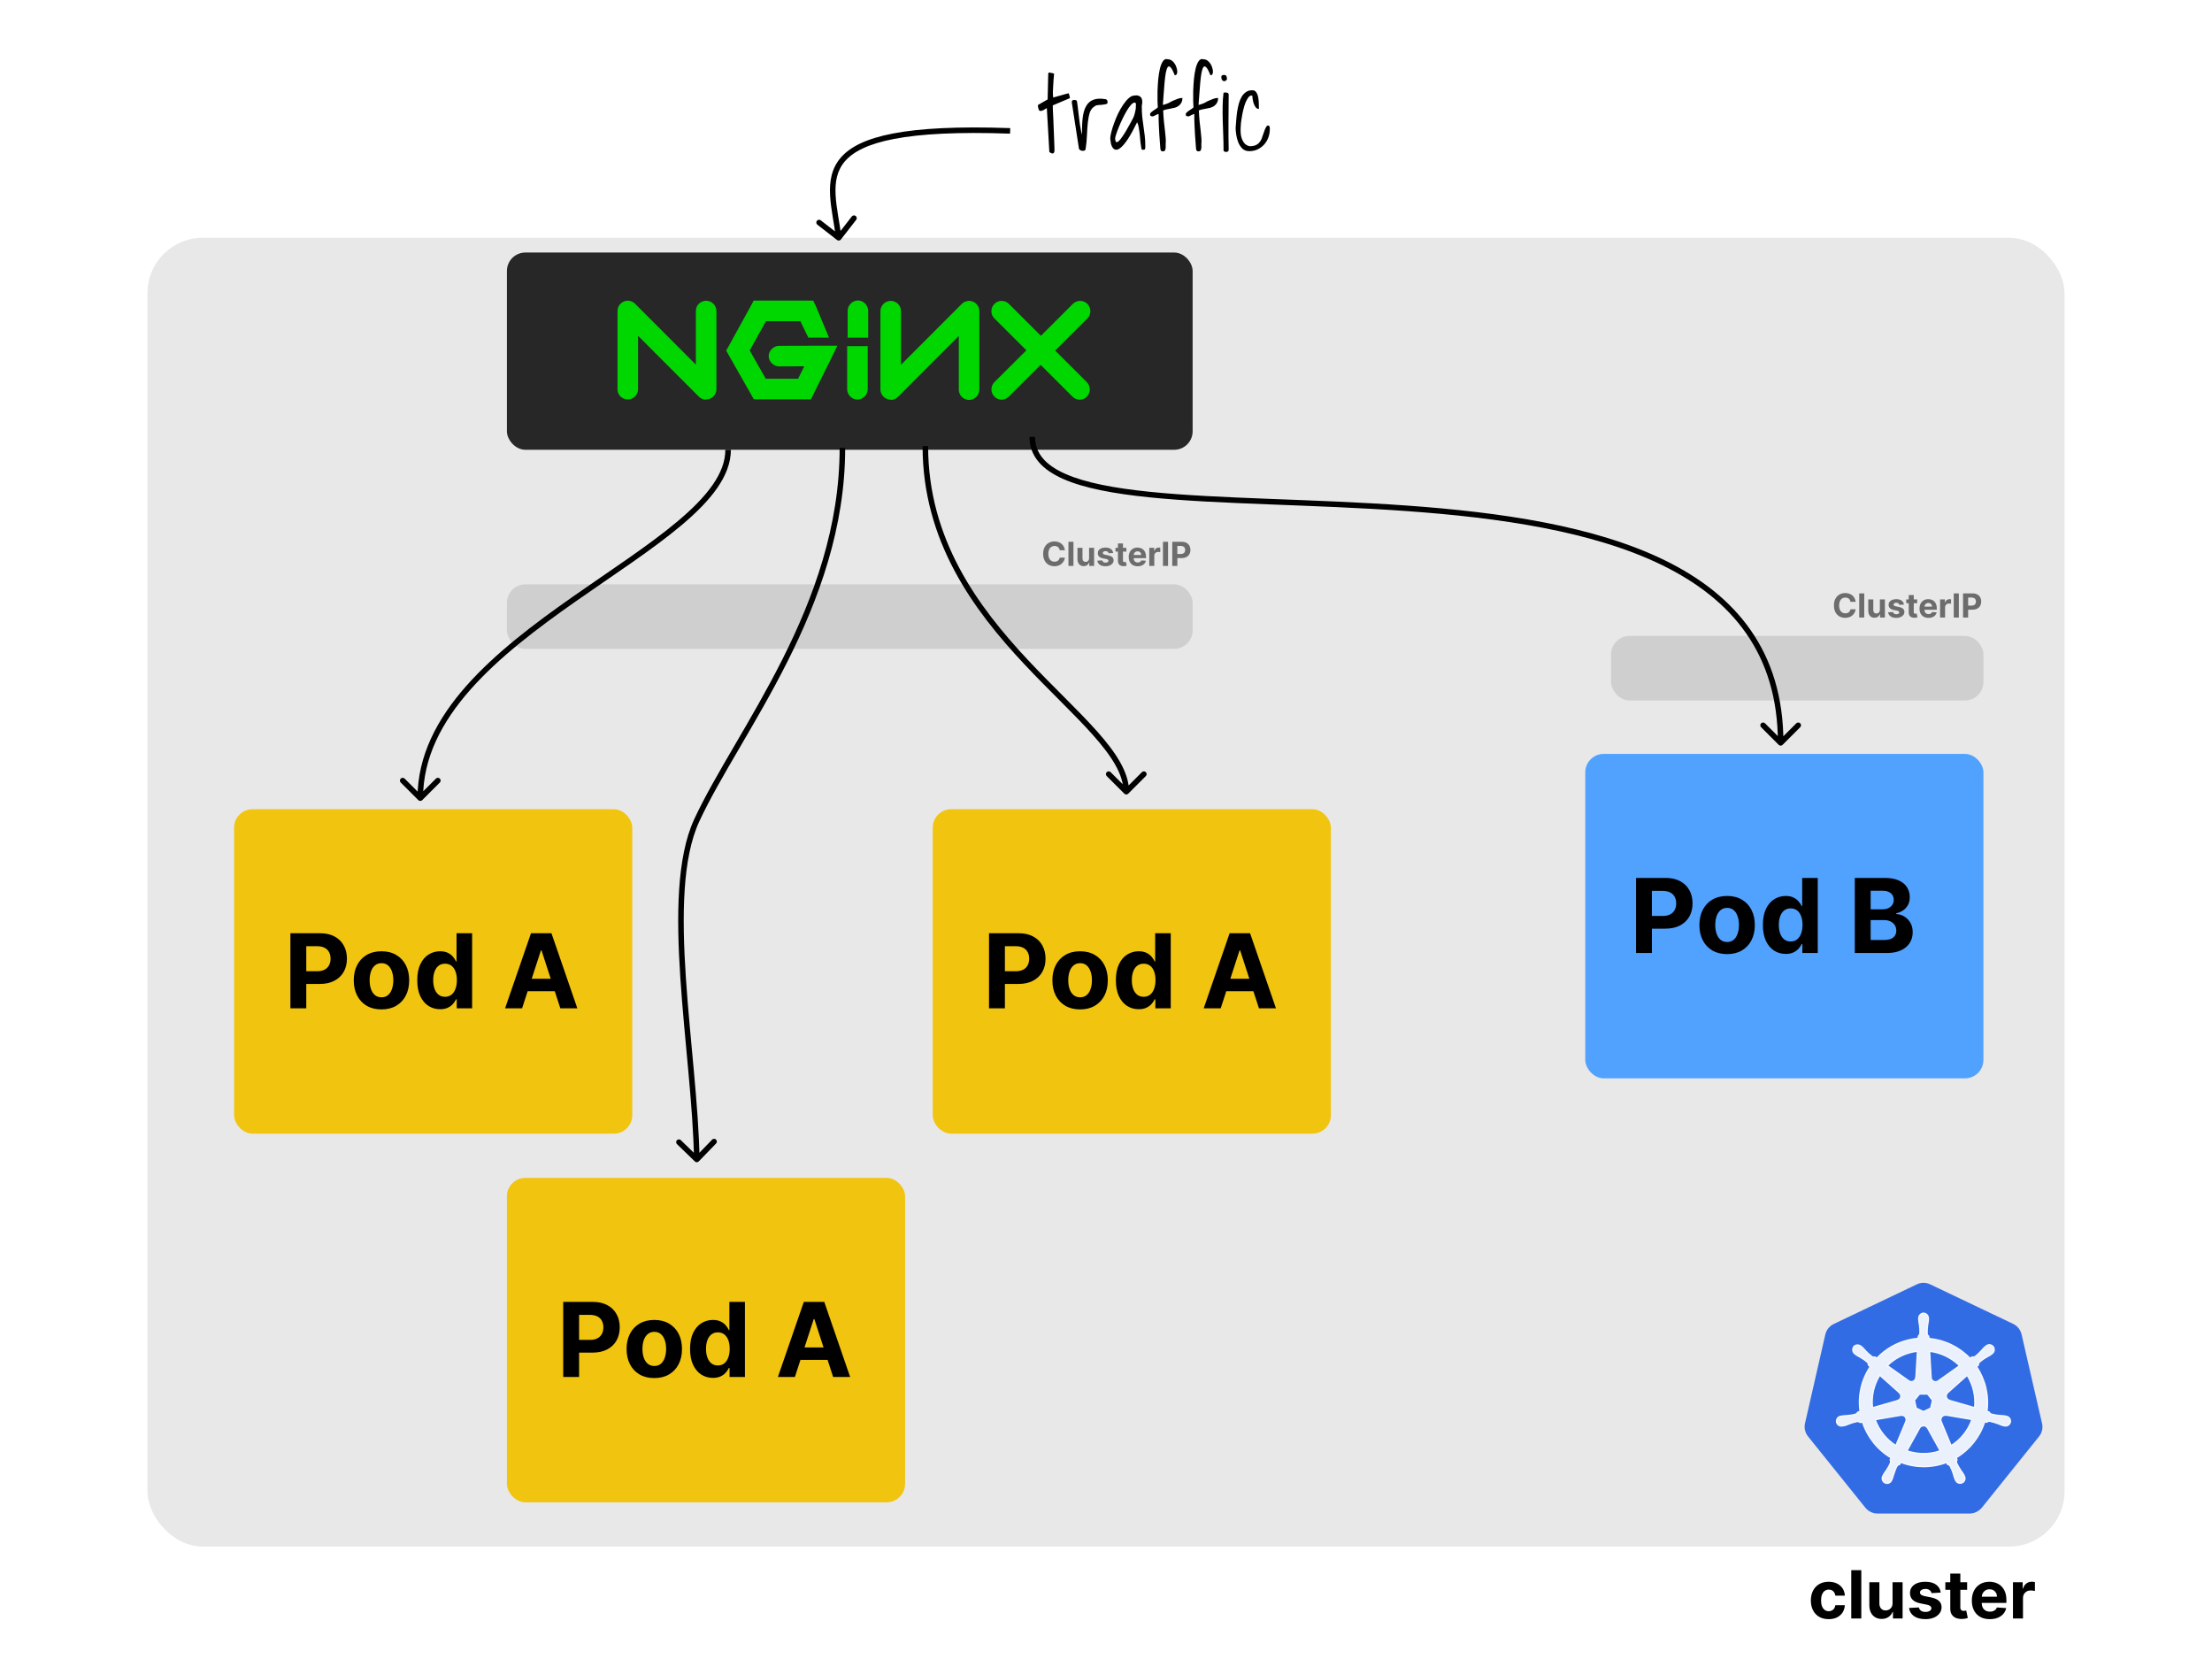 <svg width="1200" height="900" viewBox="0 0 1200 900" fill="none" xmlns="http://www.w3.org/2000/svg">
<rect width="1200" height="900" fill="white"/>
<rect x="80" y="129" width="1040" height="710" rx="30" fill="#E8E8E8"/>
<g clip-path="url(#clip0_5_1541)">
<path d="M1043.1 695.919C1041.94 695.987 1040.81 696.286 1039.78 696.798L994.851 718.228C992.505 719.345 990.799 721.469 990.215 724.001L979.218 772.098C978.694 774.355 979.117 776.722 980.427 778.657C980.58 778.891 980.741 779.116 980.911 779.334L1011.95 817.929C1013.59 819.945 1016.06 821.102 1018.65 821.09H1068.44C1071.04 821.094 1073.51 819.88 1075.15 817.893L1106.17 779.29C1107.8 777.274 1108.41 774.613 1107.78 772.09L1096.71 723.953C1096.13 721.421 1094.41 719.297 1092.08 718.18L1047.22 696.802C1045.93 696.165 1044.5 695.861 1043.06 695.919H1043.1Z" fill="#326CE5"/>
<path d="M1043.51 712.31C1041.96 712.419 1040.79 713.745 1040.87 715.293V716.051C1040.94 716.909 1041.07 717.76 1041.24 718.603C1041.49 720.216 1041.58 721.85 1041.5 723.48C1041.35 724.017 1041.05 724.5 1040.63 724.871L1040.57 726.008C1038.93 726.145 1037.31 726.395 1035.72 726.758C1029 728.274 1022.88 731.757 1018.16 736.775L1017.2 736.09C1016.66 736.251 1016.09 736.191 1015.6 735.929C1014.3 734.96 1013.08 733.867 1011.99 732.664C1011.44 732.005 1010.85 731.38 1010.23 730.789L1009.63 730.313C1009.1 729.886 1008.44 729.64 1007.76 729.608C1007.36 729.586 1006.95 729.661 1006.58 729.827C1006.21 729.992 1005.88 730.243 1005.62 730.559C1004.71 731.837 1005.01 733.607 1006.28 734.522L1006.84 734.965C1007.56 735.442 1008.3 735.877 1009.07 736.268C1010.49 737.062 1011.84 737.993 1013.09 739.089C1013.41 739.545 1013.59 740.081 1013.62 740.637L1014.5 741.444C1009.76 748.563 1007.81 757.186 1009.03 765.655L1007.9 765.978C1007.61 766.445 1007.22 766.845 1006.75 767.139C1005.17 767.559 1003.56 767.825 1001.93 767.933C1001.07 767.951 1000.21 768.018 999.354 768.135L998.641 768.296H998.56C998.065 768.365 997.599 768.569 997.213 768.887C996.827 769.205 996.537 769.624 996.376 770.097C996.214 770.57 996.187 771.079 996.297 771.567C996.407 772.054 996.651 772.502 997 772.859C997.353 773.215 997.797 773.465 998.284 773.583C998.771 773.7 999.281 773.68 999.757 773.524H999.81L1000.54 773.444C1001.35 773.202 1002.16 772.904 1002.95 772.565C1004.46 771.96 1006.03 771.497 1007.63 771.194C1008.19 771.227 1008.72 771.416 1009.17 771.739L1010.38 771.537C1013 779.668 1018.51 786.557 1025.86 790.899L1025.37 791.927C1025.59 792.399 1025.68 792.923 1025.61 793.443C1024.94 794.983 1024.13 796.458 1023.18 797.845C1022.66 798.533 1022.18 799.25 1021.74 799.994L1021.39 800.719C1021.14 801.15 1021.02 801.642 1021.03 802.14C1021.05 802.637 1021.2 803.122 1021.47 803.539C1021.74 803.957 1022.12 804.291 1022.57 804.505C1023.02 804.72 1023.52 804.806 1024.01 804.754C1024.51 804.699 1024.98 804.506 1025.37 804.199C1025.77 803.891 1026.07 803.481 1026.24 803.013L1026.58 802.328C1026.88 801.521 1027.14 800.699 1027.35 799.869C1028.06 798.107 1028.45 796.216 1029.43 795.047C1029.75 794.747 1030.15 794.551 1030.58 794.483L1031.18 793.382C1039.16 796.446 1047.98 796.467 1055.96 793.443L1056.5 794.471C1057.05 794.551 1057.54 794.854 1057.87 795.297C1058.63 796.74 1059.24 798.252 1059.71 799.812C1059.92 800.647 1060.18 801.47 1060.49 802.275L1060.82 802.961C1061 803.427 1061.3 803.835 1061.69 804.141C1062.09 804.446 1062.56 804.637 1063.05 804.691C1063.55 804.746 1064.05 804.663 1064.5 804.45C1064.95 804.238 1065.33 803.905 1065.61 803.489C1065.88 803.07 1066.03 802.584 1066.04 802.085C1066.05 801.586 1065.92 801.094 1065.67 800.663L1065.32 799.937C1064.88 799.196 1064.4 798.482 1063.88 797.797C1062.95 796.458 1062.15 795.031 1061.46 793.535C1061.39 793.262 1061.39 792.978 1061.43 792.701C1061.48 792.424 1061.58 792.16 1061.73 791.923C1061.56 791.571 1061.41 791.209 1061.29 790.839C1068.62 786.465 1074.11 779.551 1076.7 771.408L1077.84 771.61C1078.25 771.235 1078.79 771.037 1079.35 771.053C1080.95 771.36 1082.51 771.859 1084.03 772.424C1084.82 772.787 1085.62 773.093 1086.44 773.351C1086.63 773.403 1086.92 773.448 1087.13 773.5H1087.19C1087.66 773.654 1088.17 773.672 1088.66 773.554C1089.14 773.435 1089.59 773.184 1089.94 772.828C1090.29 772.473 1090.54 772.027 1090.65 771.539C1090.76 771.052 1090.74 770.544 1090.58 770.07C1090.41 769.596 1090.12 769.177 1089.74 768.86C1089.35 768.542 1088.88 768.339 1088.38 768.272L1087.6 768.086C1086.75 767.969 1085.89 767.902 1085.02 767.885C1083.39 767.78 1081.78 767.514 1080.21 767.09C1079.73 766.82 1079.32 766.417 1079.05 765.929L1077.96 765.607C1079.12 757.141 1077.13 748.544 1072.37 741.448L1073.32 740.569C1073.28 740.017 1073.46 739.468 1073.82 739.045C1075.06 737.981 1076.4 737.042 1077.81 736.239C1078.58 735.848 1079.32 735.414 1080.04 734.937L1080.63 734.462C1081.06 734.193 1081.41 733.806 1081.63 733.348C1081.86 732.889 1081.94 732.377 1081.89 731.87C1081.83 731.363 1081.63 730.882 1081.32 730.483C1081 730.084 1080.57 729.784 1080.09 729.616C1079.61 729.448 1079.09 729.421 1078.6 729.535C1078.1 729.65 1077.65 729.903 1077.29 730.265L1076.69 730.741C1076.07 731.331 1075.48 731.957 1074.93 732.615C1073.86 733.833 1072.69 734.941 1071.41 735.933C1070.89 736.143 1070.33 736.204 1069.78 736.11L1068.76 736.836C1062.87 730.668 1054.95 726.838 1046.45 726.073C1046.45 725.669 1046.39 725.065 1046.39 724.875C1045.93 724.561 1045.61 724.081 1045.51 723.537C1045.45 721.909 1045.55 720.279 1045.81 718.671C1045.99 717.825 1046.11 716.978 1046.19 716.119V715.313C1046.27 713.765 1045.1 712.439 1043.54 712.33L1043.51 712.31ZM1040.15 733.135L1039.34 747.216H1039.28C1039.24 748.087 1038.73 748.829 1037.94 749.248C1037.16 749.667 1036.22 749.542 1035.52 749.03L1023.97 740.847C1027.65 737.236 1032.26 734.725 1037.29 733.595C1038.23 733.393 1039.18 733.24 1040.14 733.135H1040.15ZM1046.87 733.135C1052.94 733.889 1058.59 736.614 1062.96 740.891L1051.51 749.022C1050.81 749.587 1049.84 749.7 1049.02 749.313C1048.2 748.926 1047.68 748.103 1047.67 747.2L1046.87 733.135ZM1019.78 746.144L1030.34 755.569V755.63C1031 756.202 1031.29 757.093 1031.09 757.944C1030.9 758.794 1030.25 759.467 1029.41 759.697V759.737L1015.86 763.636C1015.19 757.53 1016.57 751.374 1019.78 746.14L1019.78 746.144ZM1067.16 746.144C1070.37 751.365 1071.79 757.488 1071.2 763.587L1057.63 759.677V759.625C1056.78 759.395 1056.13 758.722 1055.94 757.871C1055.76 757.02 1056.04 756.138 1056.69 755.557L1067.18 746.176L1067.16 746.144ZM1041.34 756.303H1045.67L1048.31 759.657L1047.35 763.849L1043.46 765.716L1039.57 763.849L1038.66 759.657L1041.34 756.303ZM1055.19 767.744C1055.37 767.723 1055.59 767.723 1055.73 767.744L1069.71 770.102C1067.69 775.907 1063.71 780.865 1058.52 784.183L1053.12 771.106C1052.97 770.755 1052.91 770.373 1052.94 769.994C1052.97 769.614 1053.09 769.247 1053.29 768.923C1053.49 768.599 1053.77 768.329 1054.09 768.134C1054.42 767.939 1054.79 767.826 1055.17 767.804L1055.19 767.744ZM1031.71 767.804C1032.5 767.816 1033.23 768.223 1033.66 768.884C1034.1 769.546 1034.16 770.376 1033.85 771.102V771.154L1028.48 784.127C1023.34 780.833 1019.44 775.935 1017.37 770.191L1031.22 767.84C1031.37 767.824 1031.53 767.824 1031.69 767.84L1031.71 767.804ZM1043.42 773.448C1043.86 773.434 1044.3 773.543 1044.68 773.762C1045.06 773.981 1045.37 774.302 1045.58 774.689H1045.64L1052.47 787.013L1049.74 787.819C1044.71 788.968 1039.47 788.698 1034.59 787.037L1041.44 774.714C1041.86 773.988 1042.62 773.544 1043.46 773.524L1043.42 773.448Z" fill="white" fill-opacity="0.9" stroke="white" stroke-opacity="0.9" stroke-width="0.607"/>
</g>
<rect x="127" y="439" width="216" height="176" rx="10" fill="#F1C40F"/>
<rect x="275" y="137" width="372" height="107" rx="10" fill="#121212" fill-opacity="0.9"/>
<rect x="275" y="317" width="372" height="35" rx="10" fill="#CFCFCF"/>
<path d="M383.09 216.833C381.636 216.833 380.22 216.271 379.136 215.198L346.149 182.171V211.124C346.149 214.189 343.649 216.705 340.574 216.705C337.5 216.705 335 214.342 335 211.124V168.722C335 166.462 336.365 164.431 338.444 163.562C340.523 162.694 342.909 163.179 344.516 164.776L377.503 197.803V168.722C377.503 165.657 380.003 163.141 383.077 163.141C386.152 163.141 388.652 165.644 388.652 168.722V211.124C388.652 214.189 386.152 216.705 383.077 216.705L383.09 216.833ZM408.883 163.064L407.352 165.925L395.489 187.484L393.958 190.204L395.489 192.924L407.352 213.78L408.947 216.641H439.944L441.475 213.499L450.327 195.645L454.282 187.547H445.301L422.659 187.611C419.726 187.573 417.008 190.242 417.008 193.193C417.008 196.143 419.713 198.812 422.659 198.774L436.308 198.71L432.966 205.479H415.439L406.727 190.127L415.503 174.227H434.178L438.515 183.167H449.74L442.674 166.206L441.143 163.064H408.87H408.883ZM465.328 163C462.394 163.039 459.792 165.734 459.843 168.645V183.205H470.992V168.645C471.03 165.682 468.441 162.962 465.354 163H465.328ZM483.212 216.833C480.151 216.833 477.638 214.33 477.638 211.252V168.811C477.638 165.746 480.138 163.23 483.212 163.23C486.286 163.23 488.787 165.734 488.787 168.811V197.893L521.774 164.865C523.368 163.269 525.766 162.796 527.846 163.652C529.925 164.507 531.29 166.551 531.29 168.811V211.379C531.29 214.445 528.79 216.961 525.715 216.961C522.641 216.961 520.141 214.457 520.141 211.379V182.286L487.154 215.313C486.108 216.36 484.692 216.948 483.2 216.948L483.212 216.833ZM572.555 190.051L589.904 172.758C592.072 170.587 592.072 167.049 589.916 164.865C587.761 162.681 584.214 162.694 582.033 164.852L564.685 182.183L547.337 164.852C545.168 162.681 541.622 162.681 539.454 164.865C537.285 167.049 537.285 170.587 539.466 172.758L556.815 190.051L539.479 207.292C537.311 209.464 537.311 213.001 539.466 215.185C540.512 216.245 541.928 216.846 543.293 216.846C544.658 216.846 546.138 216.309 547.222 215.211L564.532 197.931L581.842 215.211C582.888 216.258 584.304 216.846 585.771 216.846C587.238 216.846 588.628 216.296 589.598 215.185C591.766 213.014 591.766 209.476 589.585 207.292L572.3 190.051H572.555ZM465.073 216.795C462.139 216.756 459.537 214.061 459.588 211.149V187.777H470.737V211.124C470.775 214.087 468.186 216.807 465.099 216.769" fill="#00D600"/>
<path d="M157.54 547V506.273H173.608C176.697 506.273 179.329 506.863 181.503 508.043C183.677 509.209 185.334 510.833 186.474 512.915C187.628 514.983 188.205 517.369 188.205 520.074C188.205 522.778 187.621 525.165 186.455 527.233C185.288 529.301 183.598 530.912 181.384 532.065C179.183 533.219 176.518 533.795 173.389 533.795H163.148V526.895H171.997C173.654 526.895 175.02 526.61 176.094 526.04C177.181 525.456 177.99 524.654 178.52 523.634C179.063 522.599 179.335 521.413 179.335 520.074C179.335 518.722 179.063 517.542 178.52 516.534C177.99 515.513 177.181 514.724 176.094 514.168C175.007 513.598 173.628 513.312 171.957 513.312H166.151V547H157.54ZM206.947 547.597C203.858 547.597 201.187 546.94 198.933 545.628C196.693 544.302 194.963 542.459 193.743 540.099C192.523 537.726 191.913 534.975 191.913 531.847C191.913 528.691 192.523 525.934 193.743 523.574C194.963 521.201 196.693 519.358 198.933 518.045C201.187 516.72 203.858 516.057 206.947 516.057C210.036 516.057 212.701 516.72 214.942 518.045C217.196 519.358 218.932 521.201 220.152 523.574C221.372 525.934 221.982 528.691 221.982 531.847C221.982 534.975 221.372 537.726 220.152 540.099C218.932 542.459 217.196 544.302 214.942 545.628C212.701 546.94 210.036 547.597 206.947 547.597ZM206.987 541.034C208.393 541.034 209.566 540.636 210.507 539.841C211.448 539.032 212.158 537.932 212.635 536.54C213.125 535.148 213.371 533.563 213.371 531.787C213.371 530.01 213.125 528.426 212.635 527.034C212.158 525.642 211.448 524.542 210.507 523.733C209.566 522.924 208.393 522.52 206.987 522.52C205.569 522.52 204.375 522.924 203.408 523.733C202.453 524.542 201.731 525.642 201.24 527.034C200.763 528.426 200.524 530.01 200.524 531.787C200.524 533.563 200.763 535.148 201.24 536.54C201.731 537.932 202.453 539.032 203.408 539.841C204.375 540.636 205.569 541.034 206.987 541.034ZM238.746 547.497C236.426 547.497 234.324 546.901 232.442 545.707C230.572 544.501 229.088 542.731 227.987 540.398C226.9 538.051 226.357 535.174 226.357 531.767C226.357 528.267 226.92 525.357 228.047 523.037C229.174 520.704 230.672 518.96 232.541 517.807C234.424 516.64 236.485 516.057 238.726 516.057C240.436 516.057 241.861 516.348 243.001 516.932C244.155 517.502 245.083 518.218 245.786 519.08C246.501 519.928 247.045 520.763 247.416 521.585H247.675V506.273H256.126V547H247.774V542.108H247.416C247.018 542.956 246.455 543.798 245.726 544.634C245.01 545.455 244.075 546.138 242.922 546.682C241.782 547.225 240.39 547.497 238.746 547.497ZM241.43 540.756C242.796 540.756 243.949 540.384 244.891 539.642C245.845 538.886 246.574 537.832 247.078 536.48C247.595 535.128 247.854 533.544 247.854 531.727C247.854 529.911 247.602 528.333 247.098 526.994C246.594 525.655 245.865 524.621 244.911 523.892C243.956 523.163 242.796 522.798 241.43 522.798C240.038 522.798 238.865 523.176 237.911 523.932C236.956 524.687 236.233 525.735 235.743 527.074C235.252 528.413 235.007 529.964 235.007 531.727C235.007 533.504 235.252 535.075 235.743 536.44C236.247 537.793 236.969 538.853 237.911 539.622C238.865 540.378 240.038 540.756 241.43 540.756ZM283.232 547H274.004L288.064 506.273H299.161L313.2 547H303.973L293.771 515.58H293.453L283.232 547ZM282.655 530.991H304.45V537.713H282.655V530.991Z" fill="black"/>
<rect x="275" y="639" width="216" height="176" rx="10" fill="#F1C40F"/>
<path d="M305.54 747V706.273H321.608C324.697 706.273 327.329 706.863 329.503 708.043C331.677 709.209 333.334 710.833 334.474 712.915C335.628 714.983 336.205 717.369 336.205 720.074C336.205 722.778 335.621 725.165 334.455 727.233C333.288 729.301 331.598 730.912 329.384 732.065C327.183 733.219 324.518 733.795 321.389 733.795H311.148V726.895H319.997C321.654 726.895 323.02 726.61 324.094 726.04C325.181 725.456 325.99 724.654 326.52 723.634C327.063 722.599 327.335 721.413 327.335 720.074C327.335 718.722 327.063 717.542 326.52 716.534C325.99 715.513 325.181 714.724 324.094 714.168C323.007 713.598 321.628 713.312 319.957 713.312H314.151V747H305.54ZM354.947 747.597C351.858 747.597 349.187 746.94 346.933 745.628C344.693 744.302 342.963 742.459 341.743 740.099C340.523 737.726 339.913 734.975 339.913 731.847C339.913 728.691 340.523 725.934 341.743 723.574C342.963 721.201 344.693 719.358 346.933 718.045C349.187 716.72 351.858 716.057 354.947 716.057C358.036 716.057 360.701 716.72 362.942 718.045C365.196 719.358 366.932 721.201 368.152 723.574C369.372 725.934 369.982 728.691 369.982 731.847C369.982 734.975 369.372 737.726 368.152 740.099C366.932 742.459 365.196 744.302 362.942 745.628C360.701 746.94 358.036 747.597 354.947 747.597ZM354.987 741.034C356.393 741.034 357.566 740.636 358.507 739.841C359.448 739.032 360.158 737.932 360.635 736.54C361.125 735.148 361.371 733.563 361.371 731.787C361.371 730.01 361.125 728.426 360.635 727.034C360.158 725.642 359.448 724.542 358.507 723.733C357.566 722.924 356.393 722.52 354.987 722.52C353.569 722.52 352.375 722.924 351.408 723.733C350.453 724.542 349.731 725.642 349.24 727.034C348.763 728.426 348.524 730.01 348.524 731.787C348.524 733.563 348.763 735.148 349.24 736.54C349.731 737.932 350.453 739.032 351.408 739.841C352.375 740.636 353.569 741.034 354.987 741.034ZM386.746 747.497C384.426 747.497 382.324 746.901 380.442 745.707C378.572 744.501 377.088 742.731 375.987 740.398C374.9 738.051 374.357 735.174 374.357 731.767C374.357 728.267 374.92 725.357 376.047 723.037C377.174 720.704 378.672 718.96 380.541 717.807C382.424 716.64 384.485 716.057 386.726 716.057C388.436 716.057 389.861 716.348 391.001 716.932C392.155 717.502 393.083 718.218 393.786 719.08C394.501 719.928 395.045 720.763 395.416 721.585H395.675V706.273H404.126V747H395.774V742.108H395.416C395.018 742.956 394.455 743.798 393.726 744.634C393.01 745.455 392.075 746.138 390.922 746.682C389.782 747.225 388.39 747.497 386.746 747.497ZM389.43 740.756C390.796 740.756 391.949 740.384 392.891 739.642C393.845 738.886 394.574 737.832 395.078 736.48C395.595 735.128 395.854 733.544 395.854 731.727C395.854 729.911 395.602 728.333 395.098 726.994C394.594 725.655 393.865 724.621 392.911 723.892C391.956 723.163 390.796 722.798 389.43 722.798C388.038 722.798 386.865 723.176 385.911 723.932C384.956 724.687 384.233 725.735 383.743 727.074C383.252 728.413 383.007 729.964 383.007 731.727C383.007 733.504 383.252 735.075 383.743 736.44C384.247 737.793 384.969 738.853 385.911 739.622C386.865 740.378 388.038 740.756 389.43 740.756ZM431.232 747H422.004L436.064 706.273H447.161L461.2 747H451.973L441.771 715.58H441.453L431.232 747ZM430.655 730.991H452.45V737.713H430.655V730.991Z" fill="black"/>
<rect x="506" y="439" width="216" height="176" rx="10" fill="#F1C40F"/>
<path d="M536.54 547V506.273H552.608C555.697 506.273 558.329 506.863 560.503 508.043C562.677 509.209 564.334 510.833 565.474 512.915C566.628 514.983 567.205 517.369 567.205 520.074C567.205 522.778 566.621 525.165 565.455 527.233C564.288 529.301 562.598 530.912 560.384 532.065C558.183 533.219 555.518 533.795 552.389 533.795H542.148V526.895H550.997C552.654 526.895 554.02 526.61 555.094 526.04C556.181 525.456 556.99 524.654 557.52 523.634C558.063 522.599 558.335 521.413 558.335 520.074C558.335 518.722 558.063 517.542 557.52 516.534C556.99 515.513 556.181 514.724 555.094 514.168C554.007 513.598 552.628 513.312 550.957 513.312H545.151V547H536.54ZM585.947 547.597C582.858 547.597 580.187 546.94 577.933 545.628C575.693 544.302 573.963 542.459 572.743 540.099C571.523 537.726 570.913 534.975 570.913 531.847C570.913 528.691 571.523 525.934 572.743 523.574C573.963 521.201 575.693 519.358 577.933 518.045C580.187 516.72 582.858 516.057 585.947 516.057C589.036 516.057 591.701 516.72 593.942 518.045C596.196 519.358 597.932 521.201 599.152 523.574C600.372 525.934 600.982 528.691 600.982 531.847C600.982 534.975 600.372 537.726 599.152 540.099C597.932 542.459 596.196 544.302 593.942 545.628C591.701 546.94 589.036 547.597 585.947 547.597ZM585.987 541.034C587.393 541.034 588.566 540.636 589.507 539.841C590.448 539.032 591.158 537.932 591.635 536.54C592.125 535.148 592.371 533.563 592.371 531.787C592.371 530.01 592.125 528.426 591.635 527.034C591.158 525.642 590.448 524.542 589.507 523.733C588.566 522.924 587.393 522.52 585.987 522.52C584.569 522.52 583.375 522.924 582.408 523.733C581.453 524.542 580.731 525.642 580.24 527.034C579.763 528.426 579.524 530.01 579.524 531.787C579.524 533.563 579.763 535.148 580.24 536.54C580.731 537.932 581.453 539.032 582.408 539.841C583.375 540.636 584.569 541.034 585.987 541.034ZM617.746 547.497C615.426 547.497 613.324 546.901 611.442 545.707C609.572 544.501 608.088 542.731 606.987 540.398C605.9 538.051 605.357 535.174 605.357 531.767C605.357 528.267 605.92 525.357 607.047 523.037C608.174 520.704 609.672 518.96 611.541 517.807C613.424 516.64 615.485 516.057 617.726 516.057C619.436 516.057 620.861 516.348 622.001 516.932C623.155 517.502 624.083 518.218 624.786 519.08C625.501 519.928 626.045 520.763 626.416 521.585H626.675V506.273H635.126V547H626.774V542.108H626.416C626.018 542.956 625.455 543.798 624.726 544.634C624.01 545.455 623.075 546.138 621.922 546.682C620.782 547.225 619.39 547.497 617.746 547.497ZM620.43 540.756C621.796 540.756 622.949 540.384 623.891 539.642C624.845 538.886 625.574 537.832 626.078 536.48C626.595 535.128 626.854 533.544 626.854 531.727C626.854 529.911 626.602 528.333 626.098 526.994C625.594 525.655 624.865 524.621 623.911 523.892C622.956 523.163 621.796 522.798 620.43 522.798C619.038 522.798 617.865 523.176 616.911 523.932C615.956 524.687 615.233 525.735 614.743 527.074C614.252 528.413 614.007 529.964 614.007 531.727C614.007 533.504 614.252 535.075 614.743 536.44C615.247 537.793 615.969 538.853 616.911 539.622C617.865 540.378 619.038 540.756 620.43 540.756ZM662.232 547H653.004L667.064 506.273H678.161L692.2 547H682.973L672.771 515.58H672.453L662.232 547ZM661.655 530.991H683.45V537.713H661.655V530.991Z" fill="black"/>
<path d="M992.045 878.384C990.034 878.384 988.304 877.957 986.855 877.105C985.415 876.244 984.307 875.051 983.531 873.526C982.764 872 982.381 870.244 982.381 868.259C982.381 866.247 982.768 864.483 983.544 862.966C984.328 861.44 985.44 860.251 986.881 859.399C988.321 858.538 990.034 858.108 992.02 858.108C993.733 858.108 995.233 858.419 996.52 859.041C997.807 859.663 998.825 860.537 999.575 861.662C1000.33 862.787 1000.74 864.108 1000.82 865.625H995.676C995.531 864.645 995.148 863.857 994.526 863.26C993.912 862.655 993.107 862.352 992.109 862.352C991.266 862.352 990.528 862.582 989.898 863.043C989.276 863.494 988.79 864.155 988.44 865.024C988.091 865.893 987.916 866.946 987.916 868.182C987.916 869.435 988.087 870.5 988.428 871.378C988.777 872.256 989.267 872.925 989.898 873.385C990.528 873.845 991.266 874.075 992.109 874.075C992.732 874.075 993.29 873.947 993.784 873.692C994.287 873.436 994.7 873.065 995.024 872.58C995.357 872.085 995.574 871.493 995.676 870.803H1000.82C1000.73 872.303 1000.32 873.624 999.588 874.766C998.864 875.899 997.862 876.786 996.584 877.425C995.305 878.064 993.793 878.384 992.045 878.384ZM1009.75 851.818V878H1004.3V851.818H1009.75ZM1026.7 869.639V858.364H1032.15V878H1026.92V874.433H1026.72C1026.27 875.584 1025.54 876.509 1024.5 877.207C1023.48 877.906 1022.23 878.256 1020.76 878.256C1019.45 878.256 1018.29 877.957 1017.29 877.361C1016.3 876.764 1015.52 875.916 1014.95 874.817C1014.4 873.717 1014.12 872.401 1014.11 870.866V858.364H1019.56V869.895C1019.57 871.054 1019.88 871.97 1020.49 872.643C1021.1 873.317 1021.93 873.653 1022.96 873.653C1023.61 873.653 1024.23 873.504 1024.8 873.206C1025.37 872.899 1025.83 872.447 1026.18 871.851C1026.54 871.254 1026.71 870.517 1026.7 869.639ZM1052.84 863.963L1047.86 864.27C1047.77 863.844 1047.59 863.46 1047.31 863.119C1047.03 862.77 1046.66 862.493 1046.2 862.288C1045.74 862.075 1045.2 861.969 1044.57 861.969C1043.73 861.969 1043.02 862.148 1042.44 862.506C1041.86 862.855 1041.57 863.324 1041.57 863.912C1041.57 864.381 1041.76 864.777 1042.13 865.101C1042.51 865.425 1043.15 865.685 1044.06 865.881L1047.61 866.597C1049.52 866.989 1050.95 867.619 1051.88 868.489C1052.82 869.358 1053.29 870.5 1053.29 871.915C1053.29 873.202 1052.91 874.331 1052.15 875.303C1051.4 876.274 1050.37 877.033 1049.06 877.578C1047.76 878.115 1046.25 878.384 1044.55 878.384C1041.95 878.384 1039.88 877.842 1038.33 876.76C1036.8 875.669 1035.9 874.186 1035.64 872.311L1040.99 872.03C1041.15 872.822 1041.55 873.428 1042.17 873.845C1042.79 874.254 1043.59 874.459 1044.56 874.459C1045.51 874.459 1046.28 874.276 1046.86 873.909C1047.45 873.534 1047.75 873.053 1047.76 872.464C1047.75 871.97 1047.54 871.565 1047.13 871.25C1046.72 870.926 1046.09 870.679 1045.24 870.509L1041.84 869.831C1039.92 869.447 1038.49 868.783 1037.55 867.837C1036.62 866.891 1036.16 865.685 1036.16 864.219C1036.16 862.957 1036.5 861.871 1037.18 860.959C1037.87 860.047 1038.84 859.344 1040.08 858.849C1041.34 858.355 1042.8 858.108 1044.48 858.108C1046.96 858.108 1048.91 858.632 1050.34 859.68C1051.77 860.729 1052.6 862.156 1052.84 863.963ZM1067.16 858.364V862.455H1055.34V858.364H1067.16ZM1058.02 853.659H1063.47V871.966C1063.47 872.469 1063.55 872.861 1063.7 873.142C1063.85 873.415 1064.07 873.607 1064.34 873.717C1064.62 873.828 1064.94 873.884 1065.31 873.884C1065.57 873.884 1065.82 873.862 1066.08 873.82C1066.33 873.768 1066.53 873.73 1066.67 873.705L1067.52 877.757C1067.25 877.842 1066.87 877.94 1066.37 878.051C1065.88 878.17 1065.28 878.243 1064.57 878.268C1063.26 878.32 1062.11 878.145 1061.12 877.744C1060.14 877.344 1059.38 876.722 1058.83 875.878C1058.28 875.034 1058.02 873.969 1058.02 872.682V853.659ZM1079.45 878.384C1077.43 878.384 1075.69 877.974 1074.23 877.156C1072.79 876.33 1071.67 875.162 1070.88 873.653C1070.1 872.136 1069.71 870.342 1069.71 868.271C1069.71 866.251 1070.1 864.479 1070.88 862.953C1071.67 861.428 1072.77 860.239 1074.2 859.386C1075.63 858.534 1077.31 858.108 1079.23 858.108C1080.53 858.108 1081.73 858.317 1082.85 858.734C1083.98 859.143 1084.96 859.761 1085.79 860.588C1086.63 861.415 1087.29 862.455 1087.76 863.707C1088.23 864.952 1088.46 866.409 1088.46 868.08V869.575H1071.88V866.2H1083.34C1083.34 865.416 1083.17 864.722 1082.83 864.116C1082.48 863.511 1082.01 863.038 1081.41 862.697C1080.81 862.348 1080.12 862.173 1079.32 862.173C1078.5 862.173 1077.76 862.365 1077.12 862.749C1076.49 863.124 1076 863.631 1075.64 864.27C1075.28 864.901 1075.1 865.604 1075.09 866.379V869.588C1075.09 870.56 1075.27 871.399 1075.63 872.107C1075.99 872.814 1076.51 873.359 1077.17 873.743C1077.84 874.126 1078.63 874.318 1079.54 874.318C1080.14 874.318 1080.7 874.233 1081.2 874.062C1081.7 873.892 1082.13 873.636 1082.49 873.295C1082.85 872.955 1083.12 872.537 1083.31 872.043L1088.35 872.375C1088.09 873.585 1087.57 874.642 1086.78 875.545C1085.99 876.44 1084.98 877.139 1083.73 877.642C1082.5 878.136 1081.07 878.384 1079.45 878.384ZM1092.02 878V858.364H1097.3V861.79H1097.5C1097.86 860.571 1098.46 859.651 1099.3 859.028C1100.15 858.398 1101.12 858.082 1102.22 858.082C1102.49 858.082 1102.79 858.099 1103.1 858.134C1103.42 858.168 1103.69 858.214 1103.93 858.274V863.107C1103.68 863.03 1103.32 862.962 1102.87 862.902C1102.42 862.842 1102.01 862.812 1101.63 862.812C1100.83 862.812 1100.11 862.987 1099.48 863.337C1098.86 863.678 1098.37 864.155 1098 864.768C1097.64 865.382 1097.46 866.089 1097.46 866.891V878H1092.02Z" fill="black"/>
<path d="M567.898 58.648C567.534 58.831 567.188 59.031 566.859 59.25C566.568 59.432 566.276 59.615 565.984 59.797C565.693 59.943 565.401 60.052 565.109 60.125C564.818 60.198 564.508 60.198 564.18 60.125C563.961 60.125 563.779 59.997 563.633 59.742C563.487 59.45 563.378 59.141 563.305 58.812C563.195 58.448 563.122 58.102 563.086 57.773C563.049 57.409 563.049 57.135 563.086 56.953L568.336 53.945L568.664 39.945C568.737 39.471 569.029 39.289 569.539 39.398C570.049 39.471 570.578 39.581 571.125 39.727C571.198 39.727 571.307 39.763 571.453 39.836C571.635 39.872 571.763 39.909 571.836 39.945C571.763 40.93 571.672 42.005 571.562 43.172C571.49 44.302 571.417 45.45 571.344 46.617C571.271 47.747 571.216 48.859 571.18 49.953C571.18 51.047 571.234 52.031 571.344 52.906L579.547 50.609C579.693 50.573 579.802 50.682 579.875 50.938C579.984 51.156 580.076 51.43 580.148 51.758C580.258 52.086 580.331 52.414 580.367 52.742C580.404 53.07 580.422 53.234 580.422 53.234L571.125 57.172C571.125 57.5 571.143 58.284 571.18 59.523C571.253 60.763 571.326 62.24 571.398 63.953C571.471 65.63 571.544 67.453 571.617 69.422C571.69 71.354 571.763 73.159 571.836 74.836C571.909 76.513 571.964 77.99 572 79.266C572.036 80.505 572.055 81.289 572.055 81.617C571.982 82.711 571.654 83.258 571.07 83.258C570.523 83.258 569.922 82.984 569.266 82.438L567.898 58.648ZM581.461 55.641V55.203C581.461 54.839 581.589 54.583 581.844 54.438C582.135 54.292 582.464 54.219 582.828 54.219C583.12 54.219 583.393 54.255 583.648 54.328C583.904 54.365 584.104 54.565 584.25 54.93C584.359 55.477 584.469 56.242 584.578 57.227C584.688 58.175 584.815 59.232 584.961 60.398C585.107 61.565 585.253 62.805 585.398 64.117C585.581 65.393 585.745 66.615 585.891 67.781C586.073 68.912 586.255 69.932 586.438 70.844C586.62 71.755 586.82 72.448 587.039 72.922C586.93 69.422 587.039 66.396 587.367 63.844C587.695 61.255 588.315 59.159 589.227 57.555C590.174 55.914 591.451 54.784 593.055 54.164C594.695 53.508 596.737 53.362 599.18 53.727C600.31 53.727 600.875 54.328 600.875 55.531C600.875 56.005 600.565 56.333 599.945 56.516C599.326 56.661 598.633 56.771 597.867 56.844C597.102 56.88 596.354 56.935 595.625 57.008C594.896 57.081 594.367 57.263 594.039 57.555C592.727 58.284 591.797 59.414 591.25 60.945C590.74 62.477 590.375 64.281 590.156 66.359C589.938 68.438 589.773 70.716 589.664 73.195C589.591 75.638 589.354 78.154 588.953 80.742C588.953 81.107 588.807 81.38 588.516 81.562C588.224 81.745 587.859 81.836 587.422 81.836C587.021 81.836 586.62 81.745 586.219 81.562C585.854 81.38 585.562 81.107 585.344 80.742L581.461 55.641ZM619.195 80.578C619.013 79.63 618.849 78.5 618.703 77.188C618.594 75.838 618.466 74.49 618.32 73.141C618.174 71.755 617.992 70.461 617.773 69.258C617.591 68.055 617.299 67.07 616.898 66.305C615.039 70.096 613.398 73.086 611.977 75.273C610.555 77.424 609.297 78.974 608.203 79.922C607.146 80.833 606.253 81.271 605.523 81.234C604.794 81.198 604.193 80.87 603.719 80.25C603.245 79.63 602.898 78.846 602.68 77.898C602.497 76.914 602.37 76.003 602.297 75.164C602.297 74.362 602.479 73.232 602.844 71.773C603.208 70.315 603.701 68.729 604.32 67.016C604.94 65.266 605.669 63.497 606.508 61.711C607.383 59.925 608.312 58.302 609.297 56.844C610.281 55.385 611.302 54.182 612.359 53.234C613.417 52.286 614.474 51.812 615.531 51.812C617.099 51.557 618.247 51.904 618.977 52.852C619.742 53.763 619.888 55.312 619.414 57.5C619.414 59.906 619.505 61.966 619.688 63.68C619.906 65.393 620.125 67.034 620.344 68.602C620.599 70.169 620.818 71.81 621 73.523C621.219 75.237 621.328 77.297 621.328 79.703C621.328 80.141 621.273 80.523 621.164 80.852C621.091 81.143 620.654 81.289 619.852 81.289C619.742 81.289 619.596 81.198 619.414 81.016C619.268 80.833 619.195 80.688 619.195 80.578ZM616.242 56.133C615.841 55.55 615.294 55.495 614.602 55.969C613.909 56.443 613.18 57.227 612.414 58.32C611.648 59.414 610.865 60.727 610.062 62.258C609.26 63.789 608.513 65.338 607.82 66.906C607.128 68.474 606.526 69.969 606.016 71.391C605.505 72.776 605.159 73.924 604.977 74.836C604.977 76.148 605.177 76.896 605.578 77.078C605.979 77.224 606.471 77.005 607.055 76.422C607.638 75.838 608.294 75 609.023 73.906C609.789 72.812 610.518 71.646 611.211 70.406C611.94 69.167 612.615 67.963 613.234 66.797C613.891 65.63 614.401 64.682 614.766 63.953C615.094 63.188 615.349 62.477 615.531 61.82C615.714 61.164 615.859 60.544 615.969 59.961C616.115 59.341 616.188 58.721 616.188 58.102C616.224 57.482 616.242 56.825 616.242 56.133ZM628.492 61.82C628.346 61.82 628.128 61.893 627.836 62.039C627.544 62.148 627.234 62.294 626.906 62.477C626.615 62.622 626.323 62.768 626.031 62.914C625.74 63.06 625.484 63.133 625.266 63.133C624.901 63.133 624.573 63.06 624.281 62.914C624.026 62.768 623.898 62.477 623.898 62.039C623.898 61.675 624.062 61.328 624.391 61C624.755 60.672 625.174 60.344 625.648 60.016C626.122 59.688 626.596 59.378 627.07 59.086C627.544 58.794 627.891 58.503 628.109 58.211C628.036 57.628 627.982 56.534 627.945 54.93C627.909 53.325 627.909 51.503 627.945 49.461C628.018 47.383 628.146 45.25 628.328 43.062C628.547 40.875 628.857 38.925 629.258 37.211C629.695 35.461 630.26 34.094 630.953 33.109C631.646 32.125 632.539 31.815 633.633 32.18C634.398 32.18 635.091 32.417 635.711 32.891C636.331 33.328 636.859 33.893 637.297 34.586C637.734 35.242 638.062 35.971 638.281 36.773C638.536 37.575 638.664 38.305 638.664 38.961C638.664 39.325 638.573 39.727 638.391 40.164C638.245 40.565 637.953 40.766 637.516 40.766H637.352C637.315 40.766 637.279 40.747 637.242 40.711C636.367 38.487 635.62 37.083 635 36.5C634.417 35.88 633.906 35.862 633.469 36.445C633.068 37.029 632.721 38.068 632.43 39.562C632.174 41.057 631.956 42.789 631.773 44.758C631.591 46.69 631.427 48.75 631.281 50.938C631.135 53.089 630.99 55.094 630.844 56.953C631.573 56.771 632.174 56.589 632.648 56.406C633.159 56.224 633.615 56.042 634.016 55.859C634.417 55.641 634.781 55.44 635.109 55.258C635.438 55.039 635.802 54.857 636.203 54.711C636.969 54.346 637.807 54 638.719 53.672C639.667 53.307 640.578 53.125 641.453 53.125C641.453 54.182 641.253 55.057 640.852 55.75C640.487 56.443 639.995 57.008 639.375 57.445C638.792 57.883 638.117 58.211 637.352 58.43C636.586 58.612 635.802 58.776 635 58.922C634.234 59.068 633.505 59.214 632.812 59.359C632.12 59.505 631.518 59.688 631.008 59.906C631.117 62.276 631.263 64.354 631.445 66.141C631.664 67.927 631.846 69.513 631.992 70.898C632.174 72.284 632.302 73.56 632.375 74.727C632.484 75.857 632.484 76.987 632.375 78.117C632.375 78.372 632.375 78.737 632.375 79.211C632.411 79.648 632.393 80.086 632.32 80.523C632.284 80.961 632.156 81.344 631.938 81.672C631.719 81.963 631.372 82.109 630.898 82.109C630.461 82.109 630.133 82.018 629.914 81.836C629.695 81.617 629.549 81.198 629.477 80.578C629.258 77.625 629.076 75.128 628.93 73.086C628.82 71.008 628.729 69.276 628.656 67.891C628.583 66.469 628.547 65.357 628.547 64.555V62.039C628.547 61.893 628.529 61.82 628.492 61.82ZM647.852 61.82C647.706 61.82 647.487 61.893 647.195 62.039C646.904 62.148 646.594 62.294 646.266 62.477C645.974 62.622 645.682 62.768 645.391 62.914C645.099 63.06 644.844 63.133 644.625 63.133C644.26 63.133 643.932 63.06 643.641 62.914C643.385 62.768 643.258 62.477 643.258 62.039C643.258 61.675 643.422 61.328 643.75 61C644.115 60.672 644.534 60.344 645.008 60.016C645.482 59.688 645.956 59.378 646.43 59.086C646.904 58.794 647.25 58.503 647.469 58.211C647.396 57.628 647.341 56.534 647.305 54.93C647.268 53.325 647.268 51.503 647.305 49.461C647.378 47.383 647.505 45.25 647.688 43.062C647.906 40.875 648.216 38.925 648.617 37.211C649.055 35.461 649.62 34.094 650.312 33.109C651.005 32.125 651.898 31.815 652.992 32.18C653.758 32.18 654.451 32.417 655.07 32.891C655.69 33.328 656.219 33.893 656.656 34.586C657.094 35.242 657.422 35.971 657.641 36.773C657.896 37.575 658.023 38.305 658.023 38.961C658.023 39.325 657.932 39.727 657.75 40.164C657.604 40.565 657.312 40.766 656.875 40.766H656.711C656.674 40.766 656.638 40.747 656.602 40.711C655.727 38.487 654.979 37.083 654.359 36.5C653.776 35.88 653.266 35.862 652.828 36.445C652.427 37.029 652.081 38.068 651.789 39.562C651.534 41.057 651.315 42.789 651.133 44.758C650.951 46.69 650.786 48.75 650.641 50.938C650.495 53.089 650.349 55.094 650.203 56.953C650.932 56.771 651.534 56.589 652.008 56.406C652.518 56.224 652.974 56.042 653.375 55.859C653.776 55.641 654.141 55.44 654.469 55.258C654.797 55.039 655.161 54.857 655.562 54.711C656.328 54.346 657.167 54 658.078 53.672C659.026 53.307 659.938 53.125 660.812 53.125C660.812 54.182 660.612 55.057 660.211 55.75C659.846 56.443 659.354 57.008 658.734 57.445C658.151 57.883 657.477 58.211 656.711 58.43C655.945 58.612 655.161 58.776 654.359 58.922C653.594 59.068 652.865 59.214 652.172 59.359C651.479 59.505 650.878 59.688 650.367 59.906C650.477 62.276 650.622 64.354 650.805 66.141C651.023 67.927 651.206 69.513 651.352 70.898C651.534 72.284 651.661 73.56 651.734 74.727C651.844 75.857 651.844 76.987 651.734 78.117C651.734 78.372 651.734 78.737 651.734 79.211C651.771 79.648 651.753 80.086 651.68 80.523C651.643 80.961 651.516 81.344 651.297 81.672C651.078 81.963 650.732 82.109 650.258 82.109C649.82 82.109 649.492 82.018 649.273 81.836C649.055 81.617 648.909 81.198 648.836 80.578C648.617 77.625 648.435 75.128 648.289 73.086C648.18 71.008 648.089 69.276 648.016 67.891C647.943 66.469 647.906 65.357 647.906 64.555V62.039C647.906 61.893 647.888 61.82 647.852 61.82ZM663.766 80.906C663.766 78.537 663.711 76.039 663.602 73.414C663.529 70.789 663.438 68.146 663.328 65.484C663.255 62.786 663.237 60.143 663.273 57.555C663.31 54.966 663.474 52.542 663.766 50.281C663.839 50.245 664.003 50.227 664.258 50.227C664.549 50.19 664.75 50.172 664.859 50.172C665.37 50.172 665.771 50.263 666.062 50.445C666.391 50.591 666.555 50.938 666.555 51.484C666.555 53.635 666.536 55.987 666.5 58.539C666.5 61.055 666.482 63.625 666.445 66.25C666.445 68.838 666.445 71.409 666.445 73.961C666.445 76.513 666.482 78.828 666.555 80.906C666.591 81.526 666.464 81.927 666.172 82.109C665.917 82.328 665.589 82.438 665.188 82.438C664.75 82.438 664.385 82.328 664.094 82.109C663.802 81.927 663.693 81.526 663.766 80.906ZM662.562 41.75C662.562 41.312 662.708 41.021 663 40.875C663.292 40.729 663.62 40.656 663.984 40.656C664.714 40.656 665.169 40.893 665.352 41.367C665.534 41.841 665.625 42.388 665.625 43.008C665.406 43.409 665.133 43.7 664.805 43.883C664.477 44.029 664.13 44.065 663.766 43.992C663.438 43.883 663.146 43.646 662.891 43.281C662.672 42.917 662.562 42.406 662.562 41.75ZM670.328 69.422C670.438 68.109 670.547 66.688 670.656 65.156C670.766 63.589 670.93 62.039 671.148 60.508C671.404 58.977 671.714 57.518 672.078 56.133C672.479 54.747 672.99 53.526 673.609 52.469C674.266 51.375 675.068 50.518 676.016 49.898C676.964 49.242 678.112 48.932 679.461 48.969C680.372 48.969 681.065 49.352 681.539 50.117C682.049 50.883 682.396 51.812 682.578 52.906C682.797 54 682.906 55.13 682.906 56.297C682.943 57.427 682.961 58.357 682.961 59.086C682.232 59.086 681.63 58.776 681.156 58.156C680.682 57.5 680.318 56.753 680.062 55.914C679.807 55.075 679.625 54.255 679.516 53.453L679.352 51.867C679.315 51.867 679.242 51.867 679.133 51.867C679.06 51.831 679.005 51.812 678.969 51.812C678.349 51.812 677.766 52.159 677.219 52.852C676.708 53.544 676.216 54.438 675.742 55.531C675.305 56.589 674.922 57.792 674.594 59.141C674.266 60.453 673.992 61.747 673.773 63.023C673.555 64.299 673.372 65.484 673.227 66.578C673.117 67.635 673.062 68.456 673.062 69.039C672.99 69.987 672.99 71.026 673.062 72.156C673.135 73.287 673.354 74.344 673.719 75.328C674.083 76.312 674.594 77.169 675.25 77.898C675.906 78.591 676.781 79.065 677.875 79.32C679.224 79.32 680.318 79.138 681.156 78.773C681.995 78.409 682.669 77.917 683.18 77.297C683.727 76.677 684.146 75.984 684.438 75.219C684.729 74.453 685.003 73.669 685.258 72.867C685.549 72.029 685.841 71.208 686.133 70.406C686.424 69.604 686.844 68.857 687.391 68.164C687.828 68.055 688.138 68.073 688.32 68.219C688.539 68.328 688.685 68.492 688.758 68.711C688.831 68.93 688.867 69.185 688.867 69.477V70.078C688.867 71.609 688.612 73.086 688.102 74.508C687.591 75.93 686.844 77.206 685.859 78.336C684.875 79.43 683.69 80.323 682.305 81.016C680.956 81.672 679.406 82 677.656 82C676.198 82 674.977 81.544 673.992 80.633C673.044 79.685 672.297 78.555 671.75 77.242C671.24 75.93 670.875 74.562 670.656 73.141C670.438 71.682 670.328 70.443 670.328 69.422Z" fill="black"/>
<path d="M454.081 130.184C454.735 130.692 455.677 130.575 456.186 129.921L464.474 119.264C464.982 118.61 464.865 117.668 464.211 117.159C463.557 116.651 462.614 116.769 462.106 117.423L454.738 126.895L445.266 119.528C444.612 119.019 443.67 119.137 443.161 119.791C442.653 120.445 442.77 121.387 443.424 121.896L454.081 130.184ZM548.051 69.501C519.505 68.499 499.065 69.621 484.53 72.402C470.015 75.178 461.186 79.647 456.115 85.519C451.005 91.436 449.931 98.519 450.316 105.952C450.508 109.664 451.066 113.514 451.692 117.395C452.322 121.3 453.018 125.221 453.513 129.186L456.49 128.814C455.986 124.778 455.274 120.762 454.654 116.917C454.03 113.048 453.495 109.335 453.312 105.797C452.946 98.731 453.996 92.563 458.385 87.48C462.814 82.353 470.859 78.072 485.094 75.348C499.308 72.629 519.492 71.501 547.946 72.499L548.051 69.501Z" fill="black"/>
<path d="M226.939 434.061C227.525 434.646 228.475 434.646 229.061 434.061L238.607 424.515C239.193 423.929 239.193 422.98 238.607 422.394C238.021 421.808 237.071 421.808 236.486 422.394L228 430.879L219.515 422.393C218.929 421.807 217.98 421.807 217.394 422.393C216.808 422.979 216.808 423.929 217.394 424.514L226.939 434.061ZM393.5 244C393.5 250.348 391.048 256.663 386.591 263.078C382.131 269.499 375.719 275.94 367.938 282.51C352.35 295.671 331.587 309.095 310.639 323.772C289.756 338.402 268.753 354.238 252.97 372.101C237.178 389.974 226.501 410.001 226.5 433L229.5 433C229.501 410.999 239.699 391.651 255.219 374.087C270.748 356.512 291.494 340.848 312.36 326.228C333.161 311.655 354.148 298.079 369.873 284.802C377.748 278.154 384.382 271.517 389.055 264.789C393.732 258.056 396.5 251.152 396.5 244L393.5 244Z" fill="black"/>
<path d="M376.956 630.077C377.551 630.654 378.501 630.639 379.077 630.044L388.471 620.347C389.047 619.752 389.032 618.803 388.437 618.226C387.842 617.65 386.892 617.665 386.316 618.26L377.966 626.879L369.348 618.529C368.753 617.953 367.803 617.968 367.227 618.563C366.65 619.158 366.665 620.108 367.26 620.684L376.956 630.077ZM377.994 445L376.633 444.369L377.994 445ZM455.504 243C455.504 285.668 441.433 323.901 424.516 357.54C416.057 374.36 406.901 390.005 398.445 404.484C390.003 418.941 382.24 432.268 376.633 444.369L379.355 445.631C384.89 433.684 392.575 420.487 401.036 405.997C409.484 391.53 418.688 375.806 427.196 358.888C444.213 325.051 458.504 286.332 458.504 243H455.504ZM376.633 444.369C371.813 454.773 369.383 467.958 368.424 482.685C367.464 497.427 367.972 513.822 369.094 530.7C371.347 564.572 376.043 600.196 376.5 629.024L379.5 628.976C379.041 600.092 374.318 564.039 372.088 530.501C370.969 513.674 370.47 497.43 371.418 482.88C372.366 468.313 374.759 455.55 379.355 445.631L376.633 444.369Z" fill="black"/>
<path d="M609.939 430.561C610.525 431.146 611.475 431.146 612.061 430.561L621.607 421.015C622.192 420.429 622.192 419.479 621.607 418.893C621.021 418.308 620.071 418.308 619.485 418.893L611 427.379L602.515 418.893C601.929 418.308 600.979 418.308 600.393 418.893C599.808 419.479 599.808 420.429 600.393 421.015L609.939 430.561ZM500.5 242C500.498 293.587 528.081 330.823 555.403 360.025C562.235 367.327 569.067 374.142 575.448 380.549C581.839 386.965 587.771 392.963 592.848 398.669C603.079 410.167 609.5 420.126 609.5 429.5H612.5C612.5 418.874 605.296 408.145 595.089 396.675C589.947 390.896 583.957 384.84 577.574 378.432C571.181 372.014 564.387 365.236 557.594 357.975C530.416 328.927 503.498 292.413 503.5 242L500.5 242Z" fill="black"/>
<path d="M577.688 298.492H574.888C574.837 298.13 574.733 297.808 574.575 297.527C574.418 297.241 574.215 296.999 573.968 296.798C573.721 296.598 573.435 296.445 573.112 296.338C572.792 296.232 572.445 296.178 572.07 296.178C571.392 296.178 570.802 296.347 570.299 296.683C569.796 297.016 569.406 297.501 569.129 298.141C568.852 298.776 568.714 299.547 568.714 300.455C568.714 301.388 568.852 302.172 569.129 302.807C569.411 303.442 569.803 303.921 570.305 304.245C570.808 304.569 571.39 304.731 572.05 304.731C572.421 304.731 572.764 304.682 573.08 304.584C573.399 304.486 573.683 304.343 573.93 304.156C574.177 303.964 574.381 303.732 574.543 303.459C574.71 303.186 574.825 302.875 574.888 302.526L577.688 302.538C577.616 303.139 577.435 303.719 577.145 304.277C576.859 304.831 576.474 305.327 575.988 305.766C575.506 306.201 574.931 306.546 574.262 306.802C573.597 307.053 572.845 307.179 572.006 307.179C570.838 307.179 569.794 306.915 568.874 306.386C567.957 305.858 567.233 305.093 566.7 304.092C566.172 303.09 565.908 301.878 565.908 300.455C565.908 299.027 566.176 297.812 566.713 296.811C567.25 295.81 567.979 295.047 568.899 294.523C569.82 293.994 570.855 293.73 572.006 293.73C572.764 293.73 573.467 293.837 574.115 294.05C574.767 294.263 575.344 294.574 575.847 294.983C576.35 295.388 576.759 295.884 577.075 296.472C577.394 297.06 577.599 297.734 577.688 298.492ZM582.345 293.909V307H579.622V293.909H582.345ZM590.822 302.82V297.182H593.545V307H590.931V305.217H590.829C590.607 305.792 590.238 306.254 589.723 306.604C589.211 306.953 588.587 307.128 587.85 307.128C587.194 307.128 586.616 306.979 586.118 306.68C585.619 306.382 585.229 305.958 584.948 305.408C584.671 304.859 584.53 304.2 584.526 303.433V297.182H587.249V302.947C587.253 303.527 587.409 303.985 587.716 304.322C588.023 304.658 588.434 304.827 588.949 304.827C589.278 304.827 589.584 304.752 589.87 304.603C590.155 304.45 590.385 304.224 590.56 303.925C590.739 303.627 590.827 303.259 590.822 302.82ZM603.892 299.982L601.4 300.135C601.357 299.922 601.265 299.73 601.125 299.56C600.984 299.385 600.799 299.246 600.569 299.144C600.343 299.038 600.072 298.984 599.757 298.984C599.335 298.984 598.979 299.074 598.689 299.253C598.4 299.428 598.255 299.662 598.255 299.956C598.255 300.19 598.348 300.388 598.536 300.55C598.723 300.712 599.045 300.842 599.501 300.94L601.278 301.298C602.233 301.494 602.944 301.81 603.413 302.244C603.882 302.679 604.116 303.25 604.116 303.957C604.116 304.601 603.926 305.165 603.547 305.651C603.172 306.137 602.657 306.516 602 306.789C601.348 307.058 600.596 307.192 599.744 307.192C598.444 307.192 597.409 306.921 596.637 306.38C595.87 305.835 595.421 305.093 595.289 304.156L597.967 304.015C598.048 304.411 598.244 304.714 598.555 304.923C598.866 305.127 599.265 305.229 599.75 305.229C600.228 305.229 600.611 305.138 600.901 304.955C601.195 304.767 601.344 304.526 601.348 304.232C601.344 303.985 601.24 303.783 601.035 303.625C600.831 303.463 600.515 303.339 600.089 303.254L598.389 302.915C597.43 302.724 596.716 302.391 596.248 301.918C595.783 301.445 595.551 300.842 595.551 300.109C595.551 299.479 595.721 298.935 596.062 298.479C596.407 298.023 596.891 297.672 597.513 297.425C598.14 297.178 598.873 297.054 599.712 297.054C600.952 297.054 601.928 297.316 602.64 297.84C603.355 298.364 603.773 299.078 603.892 299.982ZM611.053 297.182V299.227H605.14V297.182H611.053ZM606.483 294.83H609.206V303.983C609.206 304.234 609.244 304.43 609.321 304.571C609.398 304.707 609.504 304.803 609.64 304.859C609.781 304.914 609.943 304.942 610.126 304.942C610.254 304.942 610.382 304.931 610.51 304.91C610.638 304.884 610.736 304.865 610.804 304.852L611.232 306.879C611.096 306.921 610.904 306.97 610.657 307.026C610.41 307.085 610.109 307.121 609.756 307.134C609.099 307.16 608.524 307.072 608.03 306.872C607.54 306.672 607.158 306.361 606.885 305.939C606.613 305.517 606.479 304.984 606.483 304.341V294.83ZM617.196 307.192C616.186 307.192 615.317 306.987 614.588 306.578C613.863 306.165 613.305 305.581 612.913 304.827C612.521 304.068 612.325 303.171 612.325 302.136C612.325 301.126 612.521 300.239 612.913 299.477C613.305 298.714 613.857 298.119 614.569 297.693C615.285 297.267 616.124 297.054 617.087 297.054C617.735 297.054 618.338 297.158 618.896 297.367C619.459 297.572 619.949 297.881 620.366 298.294C620.788 298.707 621.116 299.227 621.351 299.854C621.585 300.476 621.702 301.205 621.702 302.04V302.788H613.412V301.1H619.139C619.139 300.708 619.054 300.361 618.883 300.058C618.713 299.756 618.476 299.519 618.174 299.349C617.876 299.174 617.528 299.087 617.132 299.087C616.719 299.087 616.352 299.183 616.032 299.374C615.717 299.562 615.47 299.815 615.291 300.135C615.112 300.45 615.02 300.802 615.016 301.19V302.794C615.016 303.28 615.106 303.7 615.285 304.053C615.468 304.407 615.726 304.68 616.058 304.871C616.39 305.063 616.785 305.159 617.241 305.159C617.543 305.159 617.82 305.116 618.072 305.031C618.323 304.946 618.538 304.818 618.717 304.648C618.896 304.477 619.032 304.268 619.126 304.021L621.645 304.188C621.517 304.793 621.255 305.321 620.858 305.773C620.466 306.22 619.959 306.57 619.337 306.821C618.719 307.068 618.006 307.192 617.196 307.192ZM623.479 307V297.182H626.119V298.895H626.221C626.4 298.286 626.701 297.825 627.123 297.514C627.545 297.199 628.03 297.041 628.58 297.041C628.716 297.041 628.863 297.05 629.021 297.067C629.179 297.084 629.317 297.107 629.437 297.137V299.553C629.309 299.515 629.132 299.481 628.906 299.451C628.68 299.421 628.474 299.406 628.286 299.406C627.885 299.406 627.528 299.494 627.212 299.668C626.901 299.839 626.654 300.077 626.471 300.384C626.292 300.691 626.202 301.045 626.202 301.445V307H623.479ZM633.663 293.909V307H630.896V293.909H633.663ZM635.941 307V293.909H641.105C642.098 293.909 642.944 294.099 643.643 294.478C644.342 294.853 644.874 295.375 645.241 296.044C645.612 296.709 645.797 297.476 645.797 298.345C645.797 299.214 645.61 299.982 645.235 300.646C644.86 301.311 644.316 301.829 643.605 302.2C642.897 302.57 642.041 302.756 641.035 302.756H637.743V300.538H640.588C641.12 300.538 641.559 300.446 641.904 300.263C642.254 300.075 642.514 299.817 642.684 299.489C642.859 299.157 642.946 298.776 642.946 298.345C642.946 297.911 642.859 297.531 642.684 297.207C642.514 296.879 642.254 296.626 641.904 296.447C641.555 296.263 641.112 296.172 640.575 296.172H638.708V307H635.941Z" fill="#6C6C6C"/>
<rect x="874" y="345" width="202" height="35" rx="10" fill="#CFCFCF"/>
<path d="M1006.69 326.492H1003.89C1003.84 326.13 1003.73 325.808 1003.58 325.527C1003.42 325.241 1003.22 324.999 1002.97 324.798C1002.72 324.598 1002.44 324.445 1002.11 324.338C1001.79 324.232 1001.44 324.178 1001.07 324.178C1000.39 324.178 999.802 324.347 999.299 324.683C998.796 325.016 998.406 325.501 998.129 326.141C997.852 326.776 997.714 327.547 997.714 328.455C997.714 329.388 997.852 330.172 998.129 330.807C998.411 331.442 998.803 331.921 999.305 332.245C999.808 332.569 1000.39 332.731 1001.05 332.731C1001.42 332.731 1001.76 332.682 1002.08 332.584C1002.4 332.486 1002.68 332.343 1002.93 332.156C1003.18 331.964 1003.38 331.732 1003.54 331.459C1003.71 331.186 1003.82 330.875 1003.89 330.526L1006.69 330.538C1006.62 331.139 1006.43 331.719 1006.14 332.277C1005.86 332.831 1005.47 333.327 1004.99 333.766C1004.51 334.201 1003.93 334.546 1003.26 334.802C1002.6 335.053 1001.85 335.179 1001.01 335.179C999.838 335.179 998.794 334.915 997.874 334.386C996.957 333.858 996.233 333.093 995.7 332.092C995.172 331.09 994.908 329.878 994.908 328.455C994.908 327.027 995.176 325.812 995.713 324.811C996.25 323.81 996.979 323.047 997.899 322.523C998.82 321.994 999.855 321.73 1001.01 321.73C1001.76 321.73 1002.47 321.837 1003.12 322.05C1003.77 322.263 1004.34 322.574 1004.85 322.983C1005.35 323.388 1005.76 323.884 1006.07 324.472C1006.39 325.06 1006.6 325.734 1006.69 326.492ZM1011.34 321.909V335H1008.62V321.909H1011.34ZM1019.82 330.82V325.182H1022.55V335H1019.93V333.217H1019.83C1019.61 333.792 1019.24 334.254 1018.72 334.604C1018.21 334.953 1017.59 335.128 1016.85 335.128C1016.19 335.128 1015.62 334.979 1015.12 334.68C1014.62 334.382 1014.23 333.958 1013.95 333.408C1013.67 332.859 1013.53 332.2 1013.53 331.433V325.182H1016.25V330.947C1016.25 331.527 1016.41 331.985 1016.72 332.322C1017.02 332.658 1017.43 332.827 1017.95 332.827C1018.28 332.827 1018.58 332.752 1018.87 332.603C1019.16 332.45 1019.39 332.224 1019.56 331.925C1019.74 331.627 1019.83 331.259 1019.82 330.82ZM1032.89 327.982L1030.4 328.135C1030.36 327.922 1030.27 327.73 1030.12 327.56C1029.98 327.385 1029.8 327.246 1029.57 327.144C1029.34 327.038 1029.07 326.984 1028.76 326.984C1028.33 326.984 1027.98 327.074 1027.69 327.253C1027.4 327.428 1027.25 327.662 1027.25 327.956C1027.25 328.19 1027.35 328.388 1027.54 328.55C1027.72 328.712 1028.05 328.842 1028.5 328.94L1030.28 329.298C1031.23 329.494 1031.94 329.81 1032.41 330.244C1032.88 330.679 1033.12 331.25 1033.12 331.957C1033.12 332.601 1032.93 333.165 1032.55 333.651C1032.17 334.137 1031.66 334.516 1031 334.789C1030.35 335.058 1029.6 335.192 1028.74 335.192C1027.44 335.192 1026.41 334.921 1025.64 334.38C1024.87 333.835 1024.42 333.093 1024.29 332.156L1026.97 332.015C1027.05 332.411 1027.24 332.714 1027.56 332.923C1027.87 333.127 1028.26 333.229 1028.75 333.229C1029.23 333.229 1029.61 333.138 1029.9 332.955C1030.19 332.767 1030.34 332.526 1030.35 332.232C1030.34 331.985 1030.24 331.783 1030.04 331.625C1029.83 331.463 1029.52 331.339 1029.09 331.254L1027.39 330.915C1026.43 330.724 1025.72 330.391 1025.25 329.918C1024.78 329.445 1024.55 328.842 1024.55 328.109C1024.55 327.479 1024.72 326.935 1025.06 326.479C1025.41 326.023 1025.89 325.672 1026.51 325.425C1027.14 325.178 1027.87 325.054 1028.71 325.054C1029.95 325.054 1030.93 325.316 1031.64 325.84C1032.36 326.364 1032.77 327.078 1032.89 327.982ZM1040.05 325.182V327.227H1034.14V325.182H1040.05ZM1035.48 322.83H1038.21V331.983C1038.21 332.234 1038.24 332.43 1038.32 332.571C1038.4 332.707 1038.5 332.803 1038.64 332.859C1038.78 332.914 1038.94 332.942 1039.13 332.942C1039.25 332.942 1039.38 332.931 1039.51 332.91C1039.64 332.884 1039.74 332.865 1039.8 332.852L1040.23 334.879C1040.1 334.921 1039.9 334.97 1039.66 335.026C1039.41 335.085 1039.11 335.121 1038.76 335.134C1038.1 335.16 1037.52 335.072 1037.03 334.872C1036.54 334.672 1036.16 334.361 1035.89 333.939C1035.61 333.517 1035.48 332.984 1035.48 332.341V322.83ZM1046.2 335.192C1045.19 335.192 1044.32 334.987 1043.59 334.578C1042.86 334.165 1042.31 333.581 1041.91 332.827C1041.52 332.068 1041.33 331.171 1041.33 330.136C1041.33 329.126 1041.52 328.239 1041.91 327.477C1042.31 326.714 1042.86 326.119 1043.57 325.693C1044.28 325.267 1045.12 325.054 1046.09 325.054C1046.73 325.054 1047.34 325.158 1047.9 325.367C1048.46 325.572 1048.95 325.881 1049.37 326.294C1049.79 326.707 1050.12 327.227 1050.35 327.854C1050.59 328.476 1050.7 329.205 1050.7 330.04V330.788H1042.41V329.1H1048.14C1048.14 328.708 1048.05 328.361 1047.88 328.058C1047.71 327.756 1047.48 327.519 1047.17 327.349C1046.88 327.174 1046.53 327.087 1046.13 327.087C1045.72 327.087 1045.35 327.183 1045.03 327.374C1044.72 327.562 1044.47 327.815 1044.29 328.135C1044.11 328.45 1044.02 328.802 1044.02 329.19V330.794C1044.02 331.28 1044.11 331.7 1044.28 332.053C1044.47 332.407 1044.73 332.68 1045.06 332.871C1045.39 333.063 1045.78 333.159 1046.24 333.159C1046.54 333.159 1046.82 333.116 1047.07 333.031C1047.32 332.946 1047.54 332.818 1047.72 332.648C1047.9 332.477 1048.03 332.268 1048.13 332.021L1050.64 332.188C1050.52 332.793 1050.25 333.321 1049.86 333.773C1049.47 334.22 1048.96 334.57 1048.34 334.821C1047.72 335.068 1047.01 335.192 1046.2 335.192ZM1052.48 335V325.182H1055.12V326.895H1055.22C1055.4 326.286 1055.7 325.825 1056.12 325.514C1056.54 325.199 1057.03 325.041 1057.58 325.041C1057.72 325.041 1057.86 325.05 1058.02 325.067C1058.18 325.084 1058.32 325.107 1058.44 325.137V327.553C1058.31 327.515 1058.13 327.481 1057.91 327.451C1057.68 327.421 1057.47 327.406 1057.29 327.406C1056.89 327.406 1056.53 327.494 1056.21 327.668C1055.9 327.839 1055.65 328.077 1055.47 328.384C1055.29 328.691 1055.2 329.045 1055.2 329.445V335H1052.48ZM1062.66 321.909V335H1059.9V321.909H1062.66ZM1064.94 335V321.909H1070.11C1071.1 321.909 1071.94 322.099 1072.64 322.478C1073.34 322.853 1073.87 323.375 1074.24 324.044C1074.61 324.709 1074.8 325.476 1074.8 326.345C1074.8 327.214 1074.61 327.982 1074.23 328.646C1073.86 329.311 1073.32 329.829 1072.6 330.2C1071.9 330.57 1071.04 330.756 1070.03 330.756H1066.74V328.538H1069.59C1070.12 328.538 1070.56 328.446 1070.9 328.263C1071.25 328.075 1071.51 327.817 1071.68 327.489C1071.86 327.157 1071.95 326.776 1071.95 326.345C1071.95 325.911 1071.86 325.531 1071.68 325.207C1071.51 324.879 1071.25 324.626 1070.9 324.447C1070.55 324.263 1070.11 324.172 1069.57 324.172H1067.71V335H1064.94Z" fill="#6C6C6C"/>
<rect x="860" y="409" width="216" height="176" rx="10" fill="#51A1FF"/>
<path d="M887.54 517V476.273H903.608C906.697 476.273 909.329 476.863 911.503 478.043C913.677 479.209 915.334 480.833 916.474 482.915C917.628 484.983 918.205 487.369 918.205 490.074C918.205 492.778 917.621 495.165 916.455 497.233C915.288 499.301 913.598 500.912 911.384 502.065C909.183 503.219 906.518 503.795 903.389 503.795H893.148V496.895H901.997C903.654 496.895 905.02 496.61 906.094 496.04C907.181 495.456 907.99 494.654 908.52 493.634C909.063 492.599 909.335 491.413 909.335 490.074C909.335 488.722 909.063 487.542 908.52 486.534C907.99 485.513 907.181 484.724 906.094 484.168C905.007 483.598 903.628 483.312 901.957 483.312H896.151V517H887.54ZM936.947 517.597C933.858 517.597 931.187 516.94 928.933 515.628C926.693 514.302 924.963 512.459 923.743 510.099C922.523 507.726 921.913 504.975 921.913 501.847C921.913 498.691 922.523 495.934 923.743 493.574C924.963 491.201 926.693 489.358 928.933 488.045C931.187 486.72 933.858 486.057 936.947 486.057C940.036 486.057 942.701 486.72 944.942 488.045C947.196 489.358 948.932 491.201 950.152 493.574C951.372 495.934 951.982 498.691 951.982 501.847C951.982 504.975 951.372 507.726 950.152 510.099C948.932 512.459 947.196 514.302 944.942 515.628C942.701 516.94 940.036 517.597 936.947 517.597ZM936.987 511.034C938.393 511.034 939.566 510.636 940.507 509.841C941.448 509.032 942.158 507.932 942.635 506.54C943.125 505.148 943.371 503.563 943.371 501.787C943.371 500.01 943.125 498.426 942.635 497.034C942.158 495.642 941.448 494.542 940.507 493.733C939.566 492.924 938.393 492.52 936.987 492.52C935.569 492.52 934.375 492.924 933.408 493.733C932.453 494.542 931.731 495.642 931.24 497.034C930.763 498.426 930.524 500.01 930.524 501.787C930.524 503.563 930.763 505.148 931.24 506.54C931.731 507.932 932.453 509.032 933.408 509.841C934.375 510.636 935.569 511.034 936.987 511.034ZM968.746 517.497C966.426 517.497 964.324 516.901 962.442 515.707C960.572 514.501 959.088 512.731 957.987 510.398C956.9 508.051 956.357 505.174 956.357 501.767C956.357 498.267 956.92 495.357 958.047 493.037C959.174 490.704 960.672 488.96 962.541 487.807C964.424 486.64 966.485 486.057 968.726 486.057C970.436 486.057 971.861 486.348 973.001 486.932C974.155 487.502 975.083 488.218 975.786 489.08C976.501 489.928 977.045 490.763 977.416 491.585H977.675V476.273H986.126V517H977.774V512.108H977.416C977.018 512.956 976.455 513.798 975.726 514.634C975.01 515.455 974.075 516.138 972.922 516.682C971.782 517.225 970.39 517.497 968.746 517.497ZM971.43 510.756C972.796 510.756 973.949 510.384 974.891 509.642C975.845 508.886 976.574 507.832 977.078 506.48C977.595 505.128 977.854 503.544 977.854 501.727C977.854 499.911 977.602 498.333 977.098 496.994C976.594 495.655 975.865 494.621 974.911 493.892C973.956 493.163 972.796 492.798 971.43 492.798C970.038 492.798 968.865 493.176 967.911 493.932C966.956 494.687 966.233 495.735 965.743 497.074C965.252 498.413 965.007 499.964 965.007 501.727C965.007 503.504 965.252 505.075 965.743 506.44C966.247 507.793 966.969 508.853 967.911 509.622C968.865 510.378 970.038 510.756 971.43 510.756ZM1006.21 517V476.273H1022.52C1025.51 476.273 1028.01 476.717 1030.02 477.605C1032.02 478.493 1033.52 479.726 1034.53 481.304C1035.54 482.868 1036.04 484.671 1036.04 486.713C1036.04 488.304 1035.72 489.703 1035.09 490.909C1034.45 492.102 1033.58 493.083 1032.46 493.852C1031.36 494.608 1030.1 495.145 1028.68 495.463V495.861C1030.23 495.927 1031.69 496.365 1033.04 497.173C1034.4 497.982 1035.51 499.116 1036.36 500.574C1037.21 502.019 1037.63 503.742 1037.63 505.744C1037.63 507.905 1037.1 509.834 1036.02 511.531C1034.96 513.215 1033.39 514.547 1031.31 515.528C1029.23 516.509 1026.66 517 1023.61 517H1006.21ZM1014.82 509.96H1021.84C1024.24 509.96 1025.99 509.503 1027.09 508.588C1028.19 507.66 1028.74 506.427 1028.74 504.889C1028.74 503.762 1028.47 502.768 1027.93 501.906C1027.38 501.045 1026.61 500.368 1025.6 499.878C1024.61 499.387 1023.42 499.142 1022.04 499.142H1014.82V509.96ZM1014.82 493.315H1021.21C1022.39 493.315 1023.43 493.11 1024.35 492.699C1025.28 492.275 1026.01 491.678 1026.54 490.909C1027.08 490.14 1027.35 489.219 1027.35 488.145C1027.35 486.673 1026.83 485.487 1025.78 484.585C1024.75 483.684 1023.27 483.233 1021.37 483.233H1014.82V493.315Z" fill="black"/>
<path d="M964.939 404.061C965.525 404.646 966.475 404.646 967.061 404.061L976.607 394.515C977.192 393.929 977.192 392.979 976.607 392.393C976.021 391.808 975.071 391.808 974.485 392.393L966 400.879L957.515 392.393C956.929 391.808 955.979 391.808 955.393 392.393C954.808 392.979 954.808 393.929 955.393 394.515L964.939 404.061ZM558.5 237C558.5 247.605 565.482 254.853 576.84 259.861C588.17 264.856 604.229 267.818 623.284 269.773C642.371 271.732 664.621 272.694 688.403 273.62C712.201 274.546 737.548 275.436 762.893 277.246C813.624 280.87 864.12 288.172 901.902 306.691C920.77 315.939 936.404 327.955 947.323 343.65C958.233 359.33 964.5 378.775 964.5 403H967.5C967.5 378.225 961.08 358.17 949.786 341.936C938.502 325.717 922.417 313.405 903.223 303.997C864.88 285.203 813.876 277.88 763.107 274.254C737.702 272.439 712.299 271.548 688.519 270.622C664.723 269.696 642.567 268.737 623.591 266.789C604.584 264.838 588.924 261.91 578.05 257.116C567.205 252.334 561.5 245.895 561.5 237H558.5Z" fill="black"/>
<defs>
<clipPath id="clip0_5_1541">
<rect width="129" height="129" fill="white" transform="translate(979 694)"/>
</clipPath>
</defs>
</svg>
